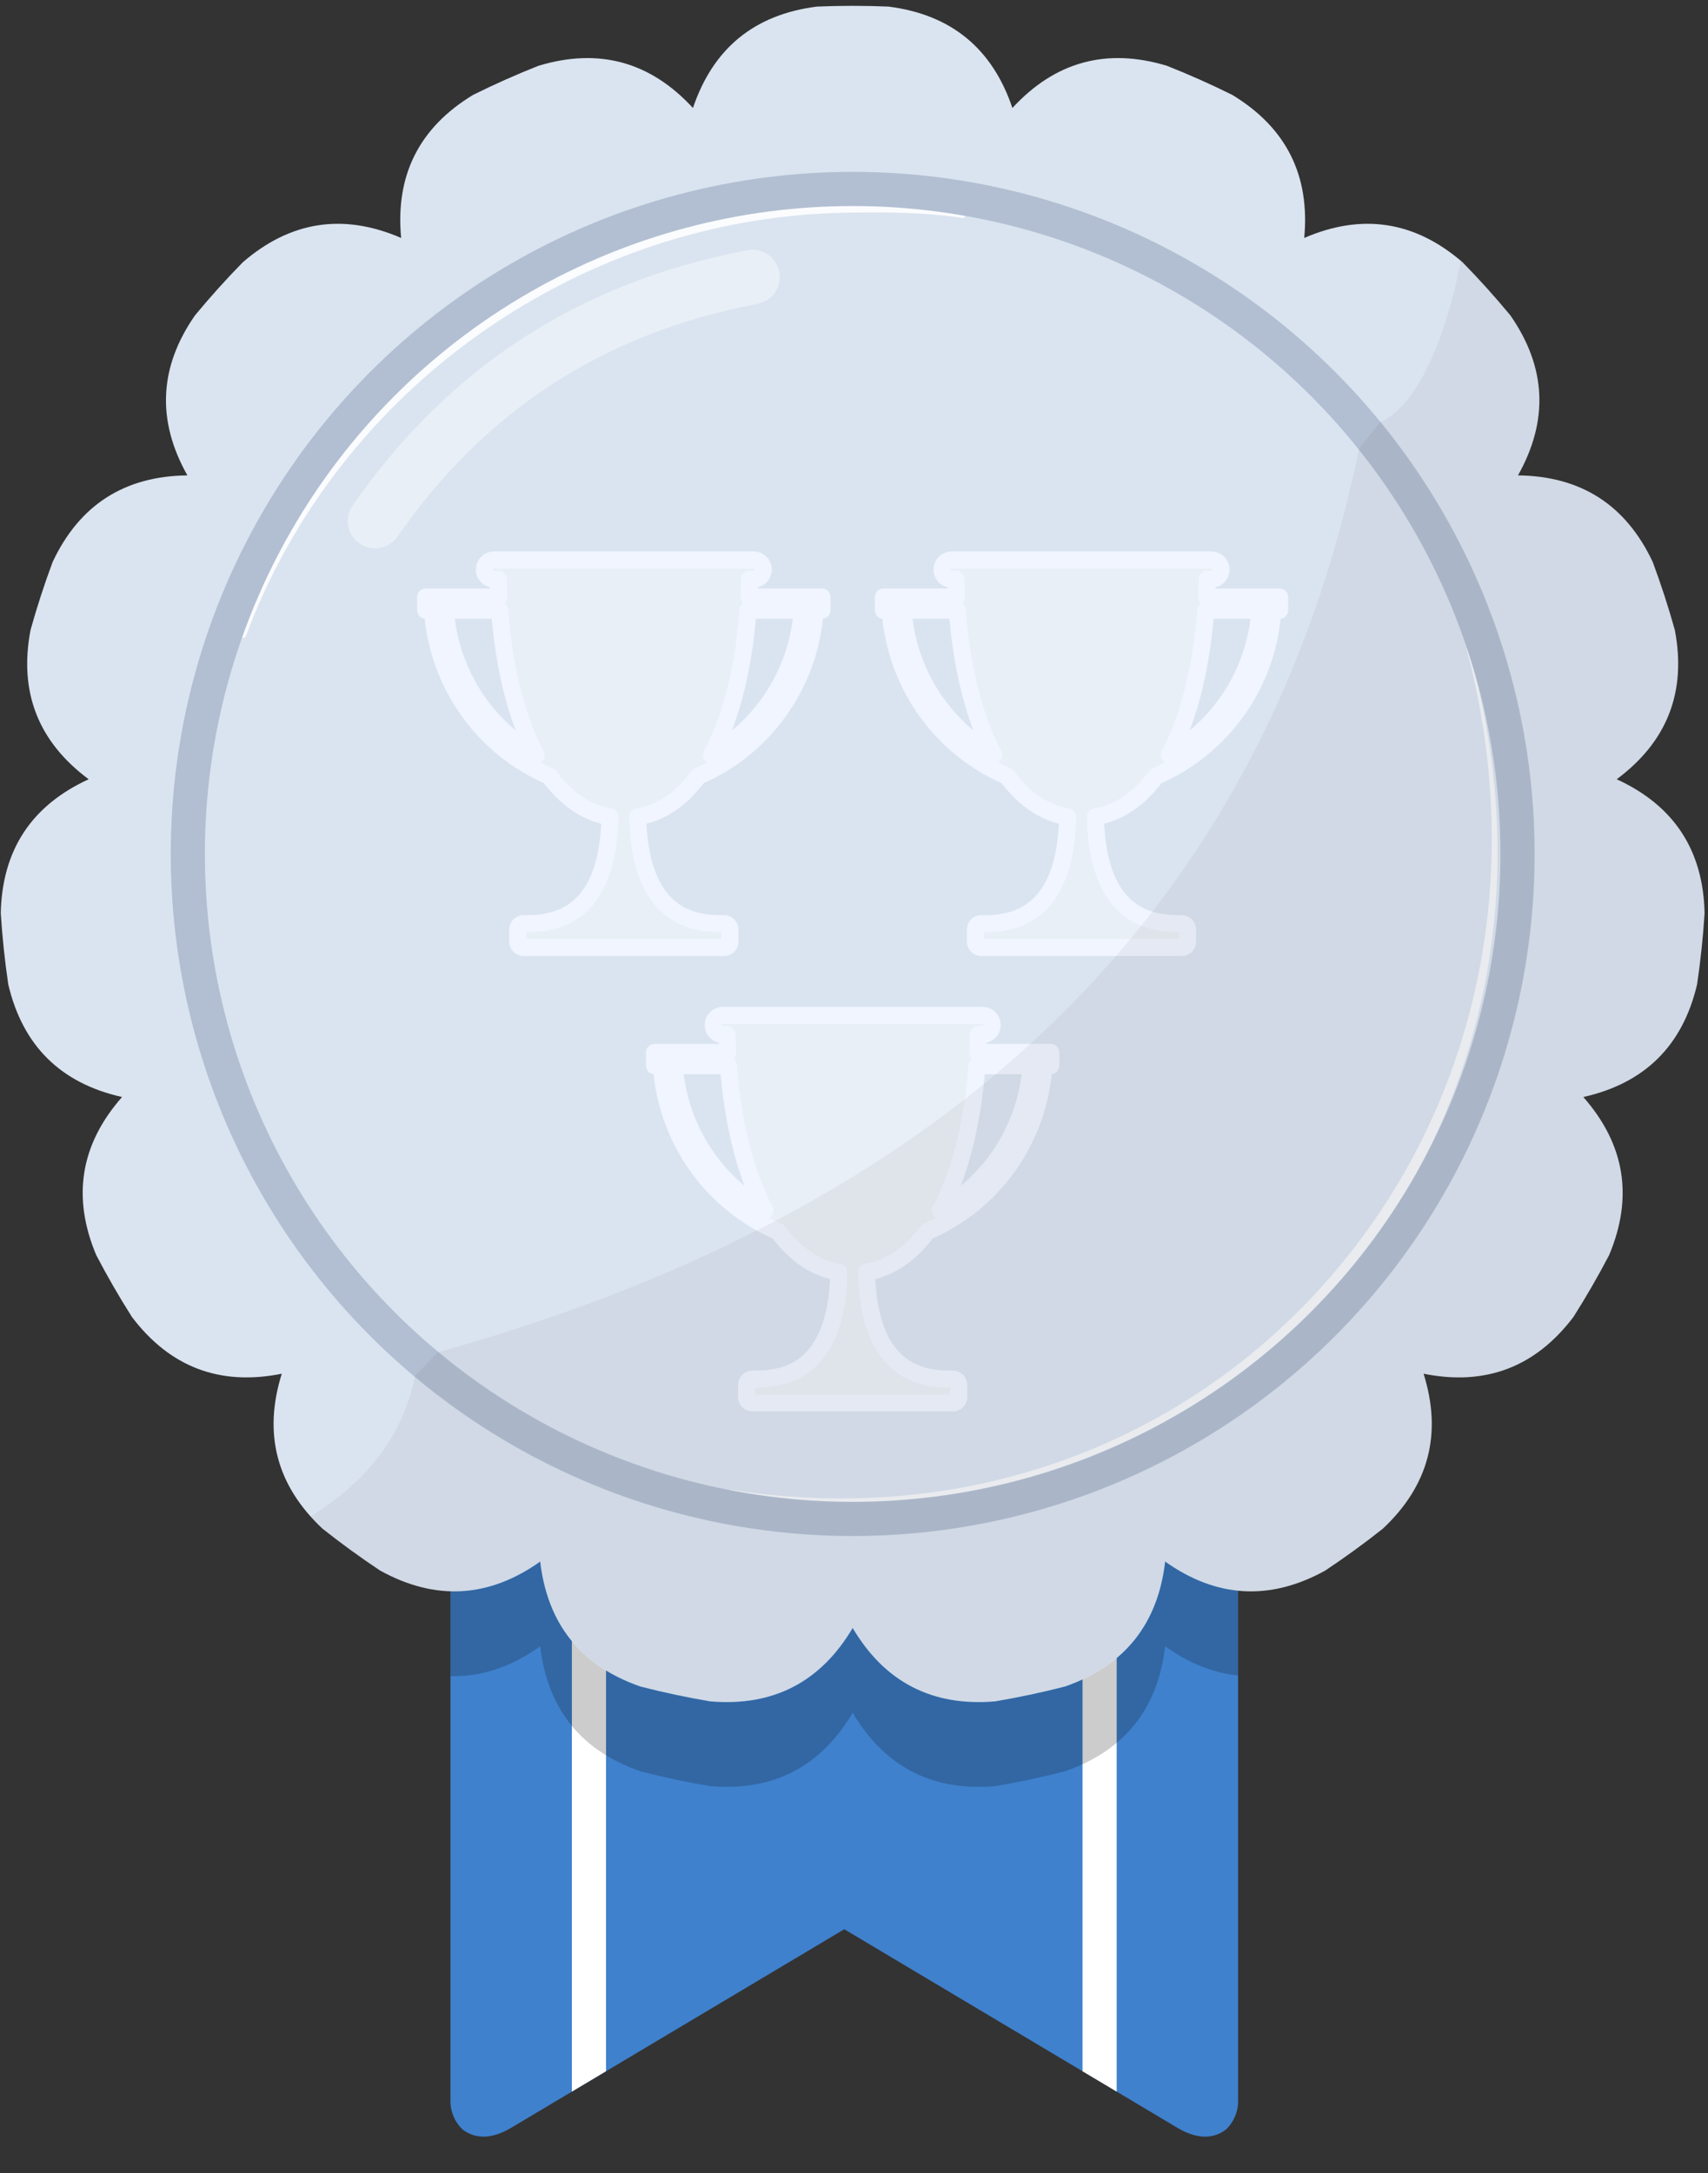 <?xml version="1.0" encoding="UTF-8" standalone="no"?><!DOCTYPE svg PUBLIC "-//W3C//DTD SVG 1.1//EN" "http://www.w3.org/Graphics/SVG/1.1/DTD/svg11.dtd"><svg width="100%" height="100%" viewBox="0 0 125 159" version="1.1" xmlns="http://www.w3.org/2000/svg" xmlns:xlink="http://www.w3.org/1999/xlink" xml:space="preserve" xmlns:serif="http://www.serif.com/" style="fill-rule:evenodd;clip-rule:evenodd;stroke-linecap:round;stroke-linejoin:round;stroke-miterlimit:1.5;"><rect x="0" y="0" width="125" height="159" fill="#333333" stroke="none"/><rect id="SilverV-9" x="0.057" y="0.427" width="124.692" height="155.914" style="fill:none;"/><clipPath id="_clip1"><rect x="0.057" y="0.427" width="124.692" height="155.914"/></clipPath><g clip-path="url(#_clip1)"><g id="Bronze"><path d="M33.856,155.822c-0.548,-0.524 -0.89,-1.263 -0.89,-2.081l0,-52.472c20.133,13.42 39.341,13.583 57.645,0.796l0,51.676c0,0.819 -0.342,1.558 -0.89,2.083c-0.93,0.689 -2.071,0.717 -3.479,-0.087l-24.453,-14.573l-24.463,14.579c-1.405,0.799 -2.543,0.768 -3.47,0.079Z" style="fill:#3f81cd;"/><clipPath id="_clip2"><path d="M33.856,155.822c-0.548,-0.524 -0.89,-1.263 -0.89,-2.081l0,-52.472c20.133,13.42 39.341,13.583 57.645,0.796l0,51.676c0,0.819 -0.342,1.558 -0.89,2.083c-0.93,0.689 -2.071,0.717 -3.479,-0.087l-24.453,-14.573l-24.463,14.579c-1.405,0.799 -2.543,0.768 -3.47,0.079Z"/></clipPath><g clip-path="url(#_clip2)"><g><path d="M43.103,113.889l0,40.332" style="fill:none;stroke:#fff;stroke-width:2.5px;"/><path d="M80.475,113.889l-0,40.332" style="fill:none;stroke:#fff;stroke-width:2.5px;"/></g><path d="M32.966,116.346c2.234,0.161 4.425,-0.566 6.57,-2.088c0.533,4.58 2.977,7.629 7.332,9.145c1.69,0.434 3.397,0.797 5.118,1.088c4.595,0.386 8.067,-1.405 10.417,-5.372c2.351,3.967 5.823,5.758 10.418,5.372c1.721,-0.291 3.428,-0.654 5.118,-1.088c4.355,-1.516 6.799,-4.565 7.332,-9.145c1.748,1.24 3.526,1.952 5.34,2.081l0,6.261c-1.81,-0.183 -3.59,-0.895 -5.34,-2.137c-0.533,4.581 -2.977,7.629 -7.332,9.145c-1.69,0.434 -3.397,0.797 -5.118,1.088c-4.595,0.386 -8.067,-1.405 -10.418,-5.372c-2.35,3.967 -5.822,5.758 -10.417,5.372c-1.721,-0.291 -3.428,-0.654 -5.118,-1.088c-4.355,-1.516 -6.799,-4.564 -7.332,-9.145c-2.145,1.522 -4.335,2.249 -6.57,2.18l0,-6.297Z" style="fill-opacity:0.2;"/></g></g><path d="M65.019,0.482c-1.743,-0.073 -3.488,-0.073 -5.231,-0c-4.575,0.578 -7.6,3.051 -9.074,7.42c-3.124,-3.392 -6.893,-4.421 -11.307,-3.088c-1.622,0.642 -3.217,1.352 -4.78,2.128c-3.944,2.388 -5.701,5.878 -5.27,10.469c-4.234,-1.828 -8.096,-1.235 -11.586,1.778c-1.221,1.246 -2.389,2.543 -3.501,3.888c-2.632,3.786 -2.817,7.689 -0.557,11.708c-4.611,0.052 -7.898,2.164 -9.861,6.336c-0.608,1.635 -1.148,3.296 -1.617,4.976c-0.864,4.529 0.554,8.17 4.254,10.922c-4.191,1.923 -6.335,5.19 -6.432,9.8c0.11,1.741 0.292,3.477 0.547,5.203c1.053,4.489 3.829,7.239 8.329,8.248c-3.047,3.461 -3.677,7.317 -1.89,11.568c0.808,1.546 1.681,3.058 2.616,4.531c2.788,3.673 6.442,5.055 10.963,4.147c-1.376,4.402 -0.383,8.181 2.979,11.337c1.367,1.084 2.779,2.11 4.232,3.075c4.041,2.222 7.942,1.998 11.703,-0.67c0.533,4.58 2.977,7.629 7.332,9.145c1.69,0.434 3.397,0.797 5.118,1.088c4.595,0.386 8.067,-1.405 10.417,-5.372c2.351,3.967 5.823,5.758 10.418,5.372c1.721,-0.291 3.428,-0.654 5.118,-1.088c4.355,-1.516 6.799,-4.565 7.332,-9.145c3.761,2.668 7.662,2.892 11.703,0.67c1.453,-0.965 2.865,-1.991 4.232,-3.075c3.362,-3.156 4.355,-6.935 2.979,-11.337c4.521,0.908 8.175,-0.474 10.963,-4.147c0.935,-1.473 1.808,-2.985 2.616,-4.531c1.787,-4.251 1.157,-8.107 -1.89,-11.568c4.5,-1.009 7.276,-3.759 8.329,-8.248c0.255,-1.726 0.437,-3.462 0.547,-5.203c-0.097,-4.61 -2.241,-7.877 -6.432,-9.8c3.7,-2.752 5.118,-6.393 4.254,-10.922c-0.469,-1.68 -1.009,-3.341 -1.617,-4.976c-1.963,-4.172 -5.251,-6.284 -9.861,-6.336c2.26,-4.019 2.075,-7.922 -0.557,-11.708c-1.112,-1.345 -2.28,-2.642 -3.501,-3.888c-3.49,-3.013 -7.352,-3.606 -11.586,-1.778c0.431,-4.591 -1.326,-8.081 -5.27,-10.469c-1.563,-0.776 -3.158,-1.486 -4.78,-2.128c-4.414,-1.333 -8.183,-0.304 -11.307,3.088c-1.474,-4.369 -4.499,-6.842 -9.074,-7.42Z" style="fill:#dae4f0;"/><clipPath id="_clip3"><path d="M65.019,0.482c-1.743,-0.073 -3.488,-0.073 -5.231,-0c-4.575,0.578 -7.6,3.051 -9.074,7.42c-3.124,-3.392 -6.893,-4.421 -11.307,-3.088c-1.622,0.642 -3.217,1.352 -4.78,2.128c-3.944,2.388 -5.701,5.878 -5.27,10.469c-4.234,-1.828 -8.096,-1.235 -11.586,1.778c-1.221,1.246 -2.389,2.543 -3.501,3.888c-2.632,3.786 -2.817,7.689 -0.557,11.708c-4.611,0.052 -7.898,2.164 -9.861,6.336c-0.608,1.635 -1.148,3.296 -1.617,4.976c-0.864,4.529 0.554,8.17 4.254,10.922c-4.191,1.923 -6.335,5.19 -6.432,9.8c0.11,1.741 0.292,3.477 0.547,5.203c1.053,4.489 3.829,7.239 8.329,8.248c-3.047,3.461 -3.677,7.317 -1.89,11.568c0.808,1.546 1.681,3.058 2.616,4.531c2.788,3.673 6.442,5.055 10.963,4.147c-1.376,4.402 -0.383,8.181 2.979,11.337c1.367,1.084 2.779,2.11 4.232,3.075c4.041,2.222 7.942,1.998 11.703,-0.67c0.533,4.58 2.977,7.629 7.332,9.145c1.69,0.434 3.397,0.797 5.118,1.088c4.595,0.386 8.067,-1.405 10.417,-5.372c2.351,3.967 5.823,5.758 10.418,5.372c1.721,-0.291 3.428,-0.654 5.118,-1.088c4.355,-1.516 6.799,-4.565 7.332,-9.145c3.761,2.668 7.662,2.892 11.703,0.67c1.453,-0.965 2.865,-1.991 4.232,-3.075c3.362,-3.156 4.355,-6.935 2.979,-11.337c4.521,0.908 8.175,-0.474 10.963,-4.147c0.935,-1.473 1.808,-2.985 2.616,-4.531c1.787,-4.251 1.157,-8.107 -1.89,-11.568c4.5,-1.009 7.276,-3.759 8.329,-8.248c0.255,-1.726 0.437,-3.462 0.547,-5.203c-0.097,-4.61 -2.241,-7.877 -6.432,-9.8c3.7,-2.752 5.118,-6.393 4.254,-10.922c-0.469,-1.68 -1.009,-3.341 -1.617,-4.976c-1.963,-4.172 -5.251,-6.284 -9.861,-6.336c2.26,-4.019 2.075,-7.922 -0.557,-11.708c-1.112,-1.345 -2.28,-2.642 -3.501,-3.888c-3.49,-3.013 -7.352,-3.606 -11.586,-1.778c0.431,-4.591 -1.326,-8.081 -5.27,-10.469c-1.563,-0.776 -3.158,-1.486 -4.78,-2.128c-4.414,-1.333 -8.183,-0.304 -11.307,3.088c-1.474,-4.369 -4.499,-6.842 -9.074,-7.42Z"/></clipPath><g clip-path="url(#_clip3)"><path d="M107.328,47.474c1.041,3.934 1.622,7.813 1.792,11.596c0.276,6.096 -0.532,11.937 -2.241,17.347c-1.191,3.769 -2.82,7.326 -4.831,10.615c-1.36,2.224 -2.896,4.323 -4.585,6.283c-1.696,1.967 -3.548,3.794 -5.542,5.458c-2.975,2.482 -6.265,4.604 -9.816,6.293c-3.469,1.651 -7.184,2.892 -11.094,3.662c-5.51,1.085 -11.403,1.238 -17.53,0.277c-0.036,-0.006 -0.07,0.018 -0.075,0.054c-0.006,0.035 0.018,0.069 0.053,0.075c6.145,1.084 12.077,1.047 17.638,0.052c3.969,-0.711 7.75,-1.908 11.283,-3.53c3.63,-1.667 7.001,-3.78 10.044,-6.275c2.044,-1.675 3.942,-3.522 5.669,-5.522c1.721,-1.993 3.273,-4.138 4.641,-6.411c2.019,-3.354 3.636,-6.988 4.793,-10.832c0.843,-2.797 1.44,-5.707 1.771,-8.702c0.718,-6.509 0.177,-13.421 -1.844,-20.475c-0.01,-0.034 -0.046,-0.055 -0.081,-0.045c-0.035,0.009 -0.055,0.045 -0.045,0.08Z" style="fill:#fff;fill-opacity:0.7;"/><path d="M17.99,46.55c1.689,-4.552 4.079,-8.761 7.022,-12.519c1.774,-2.266 3.751,-4.367 5.902,-6.277c1.43,-1.271 2.937,-2.457 4.512,-3.554c1.568,-1.091 3.202,-2.093 4.897,-2.998c1.682,-0.899 3.423,-1.704 5.216,-2.404c5.239,-2.045 10.924,-3.199 16.864,-3.244c1.605,-0.015 3.235,-0.016 4.836,0.071c1.085,0.059 2.157,0.159 3.197,0.324c0.094,0.017 0.184,-0.047 0.2,-0.142c0.016,-0.095 -0.047,-0.185 -0.142,-0.201c-1.049,-0.189 -2.131,-0.312 -3.229,-0.393c-1.608,-0.118 -3.248,-0.146 -4.862,-0.16c-6.02,-0.046 -11.804,1.021 -17.138,3.029c-1.832,0.69 -3.611,1.491 -5.326,2.397c-1.728,0.913 -3.392,1.933 -4.982,3.05c-1.597,1.121 -3.12,2.341 -4.56,3.65c-2.161,1.964 -4.137,4.126 -5.898,6.457c-2.908,3.85 -5.225,8.161 -6.837,12.796c-0.032,0.09 0.015,0.19 0.105,0.223c0.091,0.032 0.19,-0.015 0.223,-0.105Z" style="fill:#fff;fill-opacity:0.9;"/><path d="M27.449,38.128c6.55,-9.429 15.531,-15.554 27.623,-17.858" style="fill:none;stroke:#fff;stroke-opacity:0.4;stroke-width:3.99px;"/><circle cx="62.403" cy="62.484" r="48.658" style="fill:none;stroke:#b2bfd2;stroke-width:2.5px;"/></g><g><path d="M53.254,77.008c-0.022,-0.435 -0.036,-0.869 -0.043,-1.302l-0.315,-0c-0.388,-0 -0.704,-0.316 -0.704,-0.704c0,-0.389 0.316,-0.704 0.704,-0.704l19.015,-0c0.388,-0 0.704,0.315 0.704,0.704c-0,0.388 -0.316,0.704 -0.704,0.704l-0.315,-0c-0.007,0.433 -0.021,0.867 -0.043,1.302l5.352,-0l0,0.966l-0.501,0c-0.363,5.475 -3.788,10.106 -8.551,12.144c-1.177,1.596 -2.647,2.678 -4.436,2.974c0.137,5.863 2.631,7.814 5.976,7.814l0.339,-0c0.241,-0 0.437,0.195 0.437,0.436l0,0.874c0,0.241 -0.196,0.436 -0.437,0.436l-14.657,0c-0.241,0 -0.437,-0.195 -0.437,-0.436l-0,-0.874c-0,-0.241 0.196,-0.436 0.437,-0.436l0.339,-0c3.345,-0 5.839,-1.951 5.976,-7.814c-1.789,-0.296 -3.259,-1.378 -4.436,-2.974c-4.763,-2.038 -8.188,-6.669 -8.551,-12.144l-0.501,0l-0,-0.966l5.352,-0Zm0.059,0.966c0.247,3.36 0.921,6.678 2.075,9.352c0.186,0.432 0.385,0.847 0.597,1.244c-3.719,-2.128 -6.311,-6.045 -6.635,-10.596l3.963,0Zm18.181,0c-0.247,3.36 -0.921,6.678 -2.075,9.352c-0.186,0.432 -0.385,0.847 -0.597,1.244c3.719,-2.128 6.311,-6.045 6.635,-10.596l-3.963,0Z" style="fill:#e9eff6;stroke:#f0f5ff;stroke-width:1.25px;stroke-linecap:butt;stroke-miterlimit:2;"/><path d="M36.506,43.685c-0.022,-0.434 -0.036,-0.869 -0.044,-1.302l-0.314,0c-0.388,0 -0.704,-0.315 -0.704,-0.704c0,-0.388 0.316,-0.703 0.704,-0.703l19.014,-0c0.389,-0 0.704,0.315 0.704,0.703c0,0.389 -0.315,0.704 -0.704,0.704l-0.314,0c-0.007,0.433 -0.022,0.868 -0.043,1.302l5.352,0l-0,0.967l-0.501,-0c-0.364,5.475 -3.789,10.105 -8.552,12.144c-1.176,1.596 -2.646,2.678 -4.435,2.974c0.136,5.863 2.631,7.814 5.976,7.814l0.339,-0c0.241,-0 0.437,0.195 0.437,0.436l-0,0.873c-0,0.241 -0.196,0.437 -0.437,0.437l-14.658,0c-0.241,0 -0.436,-0.196 -0.436,-0.437l-0,-0.873c-0,-0.241 0.195,-0.436 0.436,-0.436l0.339,-0c3.346,-0 5.84,-1.951 5.977,-7.814c-1.789,-0.296 -3.26,-1.378 -4.436,-2.974c-4.763,-2.039 -8.188,-6.669 -8.551,-12.144l-0.502,-0l0,-0.967l5.353,0Zm0.059,0.967c0.247,3.36 0.921,6.677 2.074,9.352c0.187,0.432 0.386,0.847 0.598,1.243c-3.719,-2.127 -6.311,-6.045 -6.635,-10.595l3.963,-0Zm18.18,-0c-0.247,3.36 -0.92,6.677 -2.074,9.352c-0.186,0.432 -0.385,0.847 -0.597,1.243c3.718,-2.127 6.31,-6.045 6.634,-10.595l-3.963,-0Z" style="fill:#e9eff6;stroke:#f0f5ff;stroke-width:1.25px;stroke-linecap:butt;stroke-miterlimit:2;"/><path d="M70.002,43.685c-0.021,-0.434 -0.036,-0.869 -0.043,-1.302l-0.314,0c-0.389,0 -0.704,-0.315 -0.704,-0.704c-0,-0.388 0.315,-0.703 0.704,-0.703l19.014,-0c0.388,-0 0.704,0.315 0.704,0.703c-0,0.389 -0.316,0.704 -0.704,0.704l-0.314,0c-0.008,0.433 -0.022,0.868 -0.044,1.302l5.352,0l0,0.967l-0.501,-0c-0.363,5.475 -3.788,10.105 -8.551,12.144c-1.176,1.596 -2.647,2.678 -4.436,2.974c0.137,5.863 2.631,7.814 5.977,7.814l0.339,-0c0.241,-0 0.436,0.195 0.436,0.436l0,0.873c0,0.241 -0.195,0.437 -0.436,0.437l-14.658,0c-0.241,0 -0.437,-0.196 -0.437,-0.437l0,-0.873c0,-0.241 0.196,-0.436 0.437,-0.436l0.339,-0c3.345,-0 5.84,-1.951 5.976,-7.814c-1.789,-0.296 -3.259,-1.378 -4.435,-2.974c-4.763,-2.039 -8.188,-6.669 -8.552,-12.144l-0.501,-0l0,-0.967l5.352,0Zm0.06,0.967c0.247,3.36 0.92,6.677 2.074,9.352c0.186,0.432 0.385,0.847 0.597,1.243c-3.718,-2.127 -6.311,-6.045 -6.634,-10.595l3.963,-0Zm18.18,-0c-0.247,3.36 -0.921,6.677 -2.074,9.352c-0.187,0.432 -0.386,0.847 -0.598,1.243c3.719,-2.127 6.311,-6.045 6.635,-10.595l-3.963,-0Z" style="fill:#e9eff6;stroke:#f0f5ff;stroke-width:1.25px;stroke-linecap:butt;stroke-miterlimit:2;"/></g><path id="schatten" d="M106.915,19.086l0.121,0.103c1.221,1.246 2.389,2.543 3.501,3.888c2.632,3.786 2.817,7.689 0.557,11.708c4.61,0.052 7.898,2.164 9.861,6.336c0.608,1.635 1.148,3.296 1.617,4.976c0.864,4.529 -0.554,8.17 -4.254,10.922c4.191,1.923 6.335,5.19 6.432,9.8c-0.11,1.741 -0.292,3.477 -0.547,5.203c-1.053,4.489 -3.829,7.239 -8.329,8.248c3.047,3.461 3.677,7.317 1.89,11.568c-0.808,1.546 -1.681,3.058 -2.616,4.531c-2.788,3.673 -6.442,5.055 -10.963,4.147c1.376,4.402 0.383,8.181 -2.979,11.337c-1.367,1.084 -2.779,2.11 -4.232,3.075c-4.041,2.222 -7.942,1.998 -11.703,-0.67c-0.533,4.58 -2.977,7.629 -7.332,9.145c-1.69,0.434 -3.397,0.797 -5.118,1.088c-4.595,0.386 -8.067,-1.405 -10.418,-5.372c-2.35,3.967 -5.822,5.758 -10.417,5.372c-1.721,-0.291 -3.428,-0.654 -5.118,-1.088c-4.355,-1.516 -6.799,-4.565 -7.332,-9.145c-3.761,2.668 -7.662,2.892 -11.703,0.67c-1.453,-0.965 -2.865,-1.991 -4.232,-3.075c-0.312,-0.292 -0.603,-0.59 -0.874,-0.894c3.67,-2.26 6.715,-5.537 7.645,-10.285l1.647,-1.716c37.944,-10.584 60.534,-32.553 67.45,-66.146l1.529,-1.916c2.791,-1.179 4.87,-6.412 5.917,-11.81Z" style="fill-opacity:0.05;"/></g></svg>
